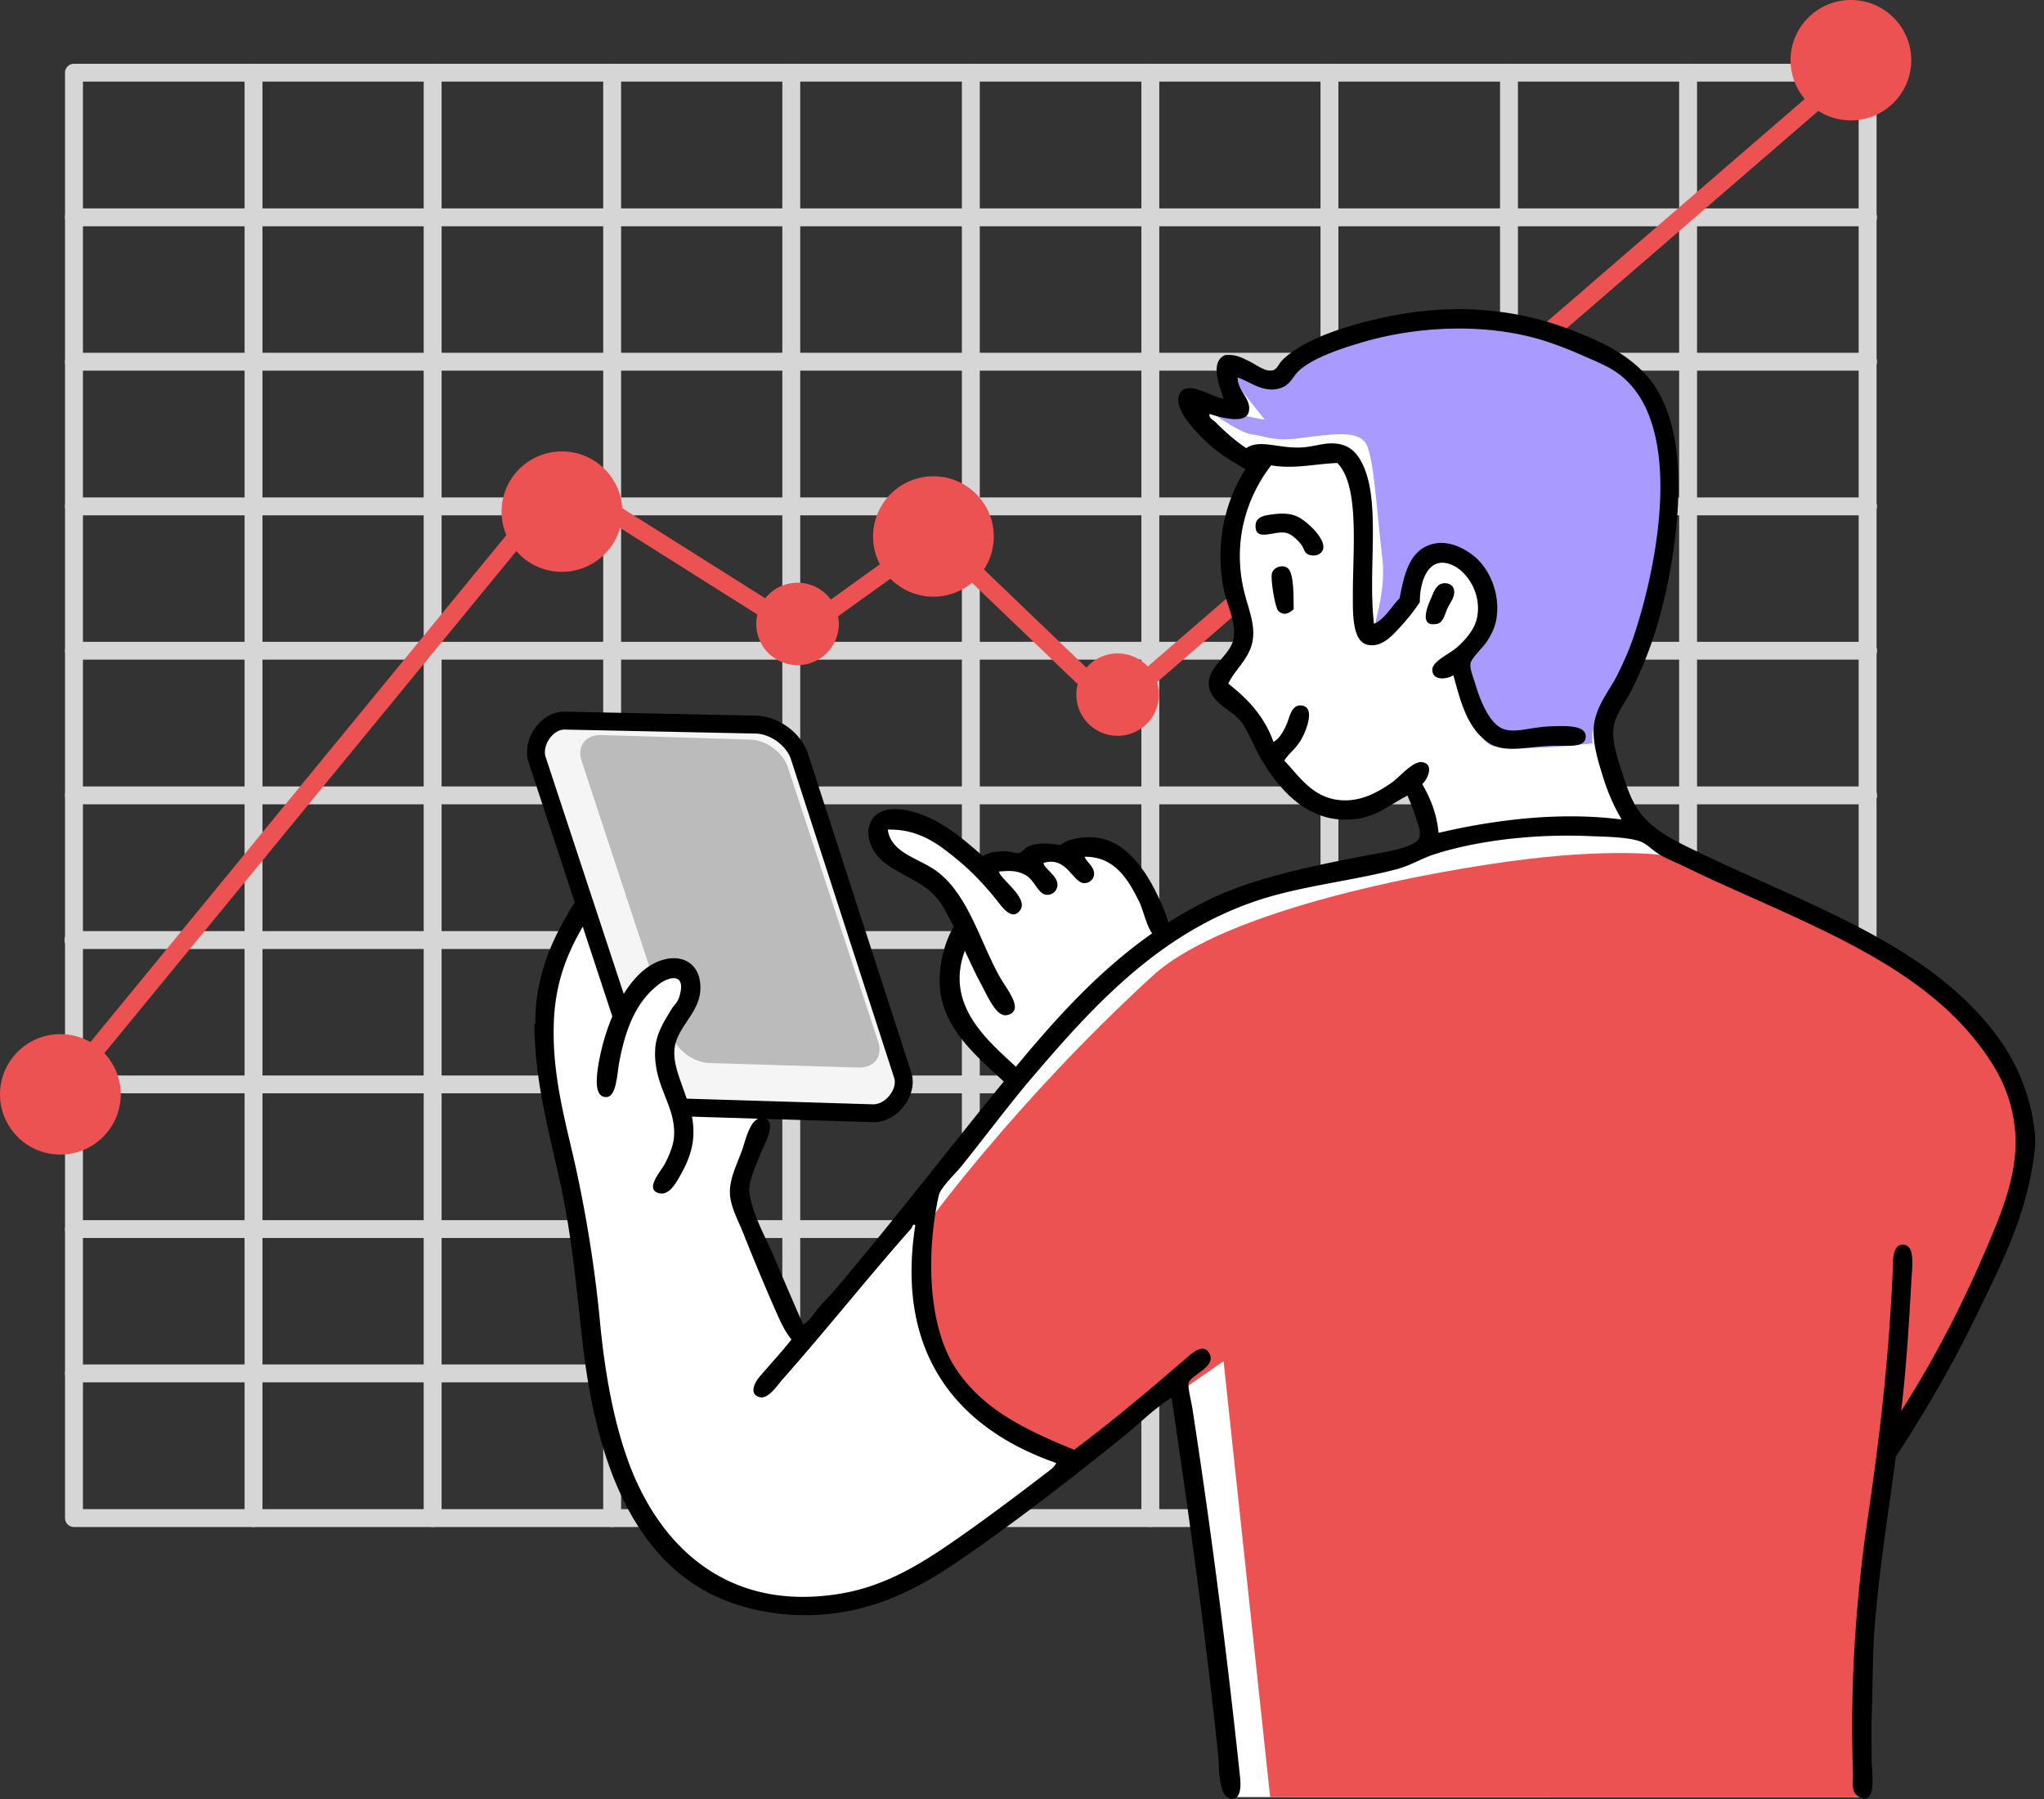 <svg width="217" height="191" fill="none" xmlns="http://www.w3.org/2000/svg"><rect width="100%" height="100%" fill="#333333" stroke="none"/><g clip-path="url(#clip0)"><path d="M198.274 162.088H7.854a.949.949 0 01-.95-.947V7.716a.95.95 0 01.95-.947h190.42c.525 0 .95.424.95.947v153.422c0 .526-.425.95-.95.95zM8.805 160.19h188.519V8.664H8.805V160.19z" fill="#D6D6D6"/><path d="M198.274 146.732H7.854a.95.95 0 01-.95-.948.95.95 0 01.95-.948h190.42a.95.95 0 110 1.896zM198.274 131.411H7.854a.95.95 0 01-.95-.948.95.95 0 01.95-.948h190.42a.95.95 0 110 1.896zM198.274 116.054H7.854a.95.95 0 01-.95-.948.95.95 0 01.95-.948h190.42a.95.95 0 110 1.896zM198.274 100.733H7.854a.949.949 0 110-1.895h190.42a.949.949 0 110 1.895zM198.274 85.376H7.854a.95.95 0 01-.95-.947.95.95 0 01.95-.948h190.42a.949.949 0 110 1.895zM198.274 70.02H7.854a.95.95 0 01-.95-.948.95.95 0 01.95-.948h190.42a.949.949 0 110 1.895zM198.274 54.699H7.854a.95.95 0 01-.95-.948.95.95 0 01.95-.948h190.42a.949.949 0 110 1.896zM198.274 39.342H7.854a.95.95 0 01-.95-.948.95.95 0 01.95-.948h190.42a.949.949 0 110 1.896zM198.274 24.02H7.854a.95.95 0 01-.95-.947.95.95 0 01.95-.948h190.42a.949.949 0 110 1.896z" fill="#D6D6D6"/><path d="M179.216 162.088a.948.948 0 01-.95-.947V7.716a.95.95 0 011.9 0v153.422a.95.95 0 01-.95.95zM160.201 162.088a.949.949 0 01-.95-.947V7.716a.95.95 0 011.9 0v153.422c0 .526-.425.95-.95.95zM141.14 162.088a.95.95 0 01-.951-.947V7.716a.95.95 0 011.901 0v153.422a.95.95 0 01-.95.95zM122.124 162.088a.949.949 0 01-.95-.947V7.716a.95.95 0 011.901 0v153.422a.948.948 0 01-.951.95zM103.066 162.088a.948.948 0 01-.95-.947V7.716a.95.95 0 011.9 0v153.422a.95.95 0 01-.95.95zM84.005 162.088a.949.949 0 01-.95-.947V7.716a.95.95 0 011.9 0v153.422a.95.95 0 01-.95.95zM64.99 162.088a.949.949 0 01-.95-.947V7.716a.95.95 0 011.9 0v153.422a.95.95 0 01-.95.95zM45.931 162.088a.949.949 0 01-.95-.947V7.716a.95.95 0 011.9 0v153.422a.95.95 0 01-.95.95zM26.916 162.088a.949.949 0 01-.95-.947V7.716a.95.95 0 011.9 0v153.422a.95.95 0 01-.95.95z" fill="#D6D6D6"/><path d="M7.855 115.175a.945.945 0 01-.732-1.546l51.843-63.175a.953.953 0 011.243-.2L85.05 65.908l13.701-9.851a.95.95 0 011.214.085l18.392 17.628 78.884-68.138a.95.95 0 111.247 1.435l-79.544 68.7a.947.947 0 01-1.28-.033l-18.448-17.68-13.578 9.766a.953.953 0 01-1.066.033L59.9 52.304 8.591 114.826a.948.948 0 01-.736.348z" fill="#EC5252"/><path fill-rule="evenodd" clip-rule="evenodd" d="M93.839 87.393h2.111l7.789 3.995h2.794l4.157-.836 5.44-.747 3.098 1.961 4.186 7.361-15.271 16.022-2.9-2.863-3.628-5.067-.68-3.995 1.283-3.995.228-1.895-2.494-3.08-6.581-4.672c.006-.004-1.346-2.942.468-2.189z" fill="#fff"/><path fill-rule="evenodd" clip-rule="evenodd" d="M85.249 141.44l-6.697-14.596 3.14-11.3-5.044-16.742-8.435-5.772-5.787 1.648s-6.169 8.299-4.549 17.154c1.62 8.855 2.748 15.265 3.886 24.166s3.517 29.098 15.05 32.823c11.53 3.725 19.626.368 27.286-5.525 7.66-5.893 21.499-16.742 21.499-16.742l5.539 44.205h67.058s-1.02-14.811.412-22.349a227.094 227.094 0 002.234-14.515s14.053-23.185 14.469-29.361c.416-6.177-3.372-17.184-12.652-21.938-9.276-4.755-25.639-12.077-28.113-14.765-2.475-2.685-5.084-9.03-4.137-10.968.947-1.94 7.409-12.74 6.614-24.827-.795-12.082-3.771-16.33-15.38-17.897-5.337-.72-12.579-.266-17.28 1.237-5.525 1.768-8.102 4.703-8.102 4.703l-6.202-1.567 1.323 4.95-5.044-.58s1.013 2.136 2.811 3.959 3.886 2.063 3.886 2.063-3.022 3.846-2.481 8.743c.541 4.893 2.365 8.51 1.158 10.391-1.211 1.883-2.586 3.9-2.563 5.032.023 1.132 3.276 1.925 3.721 3.3.445 1.375 3.269 9.457 9.923 9.401 6.654-.056 7.525-2.886 7.525-2.886s2.84 5.492 1.076 6.927c-1.765 1.434-22.875 3.277-31.172 11.958-8.294 8.683-34.972 39.67-34.972 39.67z" fill="#fff"/><path fill-rule="evenodd" clip-rule="evenodd" d="M98.065 130.391s-.287 8.647 2.398 14.432c3.263 7.029 13.809 10.474 13.809 10.474l15.628-10.806 4.945 46.268 63.191.003s.02-30.934 2.474-35.468c17.247-31.856 21.391-40.747-3.803-56.084-8.855-5.39-19.349-8.332-19.349-8.332s-4.912-.934-15.379.33c-9.218 1.111-31.703 5.142-39.608 12.372-14.776 13.52-24.306 26.811-24.306 26.811z" fill="#EC5252"/><path fill-rule="evenodd" clip-rule="evenodd" d="M154.936 71.1s1.356 7.648 3.616 8.099c2.263.447 3.028.204 4.932.168 1.903-.037 5.598-.468 5.598-.468s-.346-1.3.742-2.889c1.627-2.369 3.83-4.807 5.661-11.7 1.828-6.895 3.616-20.422-1.725-24.769-5.341-4.343-18.125-7.012-26.105-5.42-3.53.705-7.139 1.728-9.366 3.077-2.81 1.702-3.84 3.682-4.456 3.54-1.106-.252-4.487-2.404-4.487-2.404l4.932 6.222L128 43.345s3.461 2.58 4.873 2.754c1.412.178 2.282.767 4.981.425 3.774-.48 6.063-.81 7.053.398.957 1.165 1.224 7.318 1.828 12.152.587 4.699-1.656 8.289-.396 7.95 1.405-.379 2.814-2.804 2.814-2.804s.778-5.054 3.718-5.018c2.939.036 4.978 3.07 4.945 5.742-.03 2.672-2.88 6.157-2.88 6.157z" fill="#A89AFF"/><path fill-rule="evenodd" clip-rule="evenodd" d="M59.57 76.252l20.4.625c1.976.06 4.071 1.606 4.675 3.452l11.282 34.435c.604 1.846-.508 3.294-2.484 3.235l-20.4-.625c-1.977-.06-4.072-1.606-4.675-3.452L57.085 79.486c-.604-1.846.508-3.294 2.484-3.234z" fill="#F5F5F5"/><path d="M92.747 119.118l-20.107-.613c-2.343-.069-4.738-1.836-5.457-4.017L56.12 80.928c-.386-1.169-.1-2.597.745-3.725.805-1.073 1.94-1.708 3.15-1.662l20.292.424c2.35.073 4.748 1.837 5.467 4.018l10.966 33.843c.362 1.106.095 2.422-.723 3.515-.838 1.122-2.052 1.777-3.27 1.777zM59.922 77.443c-.54 0-1.111.332-1.537.898-.472.632-.653 1.415-.462 1.998l11.065 33.56c.472 1.425 2.167 2.668 3.711 2.714l20.005.609c.653 0 1.32-.385 1.788-1.013.442-.589.607-1.274.439-1.79L83.965 80.575c-.468-1.418-2.167-2.662-3.708-2.708l-20.289-.424a.109.109 0 00-.046 0z" fill="#000"/><path fill-rule="evenodd" clip-rule="evenodd" d="M63.855 78.022l15.808.484c1.683.049 3.46 1.359 3.975 2.922l9.597 29.154c.515 1.563-.432 2.79-2.111 2.738l-15.809-.481c-1.682-.053-3.46-1.359-3.975-2.925L61.743 80.76c-.514-1.563.432-2.787 2.111-2.738z" fill="#BBB"/><path fill-rule="evenodd" clip-rule="evenodd" d="M64.33 113.086s3.147-12.014 8.148-9.872c4.998 2.146-2.55 5.048-1.85 10.109.699 5.061 3.249 6.894.699 11.28-2.55 4.386-7.967-2.642-7.967-2.642l.97-8.875z" fill="#fff"/><path fill-rule="evenodd" clip-rule="evenodd" d="M208.61 106.136c-7.4-7.088-18.237-10.82-28.276-15.67-2.332-1.125-4.955-2.31-6.449-4.534-.736-1.096-1.194-2.431-1.653-3.876-.458-1.441-1.174-3.366-.91-4.949.221-1.31 1.306-2.675 1.986-4.04 2.005-4.048 3.358-8.392 4.216-13.772 1.171-7.364 1.138-15.337-2.893-19.624-1.977-2.103-4.451-3.347-7.522-4.535-3.058-1.184-6.06-1.948-9.755-2.228-3.797-.286-7.631.132-10.995.909-3.306.76-6.833 1.865-9.175 3.544-.313.223-.821.608-1.158.99-.323.369-.472.941-1.075.99-.736.06-1.65-.674-2.316-.99-.769-.365-1.419-.763-2.563-.658-1.683.694-.588 3.38-.165 4.617-1.175-.06-3.992-2.172-4.711-.412-.621 1.524 1.755 3.9 2.645 4.785 1.488 1.477 3.022 2.31 4.381 3.132-2.094 3.222-3.358 8.01-2.233 13.03.373 1.66 1.379 3.515.911 5.197-.446 1.592-2.742 2.85-2.564 4.698.188 1.958 2.593 2.62 3.557 4.041.706 1.04 1.177 2.317 1.817 3.462 1.646 2.945 4.55 6.713 9.013 6.762 3.088.033 4.345-1.323 6.697-2.557.287.678.548 1.27.828 2.146.208.641.689 1.763.412 2.392-.438.994-3.84 1.49-5.539 1.813-6.218 1.188-12.348 2.474-17.111 4.867-9.877 4.952-16.413 12.915-22.984 21.029-5.47 6.753-10.735 13.567-16.37 20.204-.554.655-1.19 1.254-1.735 1.896-.528.625-.92 1.398-1.653 1.813a464.625 464.625 0 01-2.975-6.927c-.974-2.297-2.418-4.741-2.729-7.091-.148-1.115.713-2.932 1.24-4.287.219-.557 1.842-3.357.248-3.627-1.418-.243-1.9 2.452-2.316 3.548-.59 1.559-1.322 3.017-1.24 4.534.076 1.366.874 2.794 1.405 4.123a249.923 249.923 0 003.224 7.752c.56 1.274 1.088 2.561 1.9 3.548-.861 1.115-2.254 2.645-3.388 3.958-.44.507-1.162 1.761-.083 2.142.98.349 1.973-1.237 2.481-1.813 4.734-5.344 8.996-10.747 13.724-16.081.066-.075.171-.582.412-.329-2.227 14.321 5.189 21.846 14.964 25.235-.204.455-.686.774-1.075 1.073-2.953 2.267-6.103 4.637-9.261 6.845-3.586 2.51-7.544 5.1-12.483 5.936-12.315 2.089-19.338-5.324-22.489-13.689-1.63-4.33-2.61-9.618-3.14-15.255-.522-5.528-1.425-11.01-2.481-15.916-1.036-4.814-2.67-10.04-2.399-15.999.195-4.268 1.548-7.446 3.392-10.474.244-.404.613-.927.825-1.418a8.065 8.065 0 01-.776-1.402c-1.01.023-1.794 1.712-2.197 2.41-1.742 3.01-3.226 6.682-3.223 11.131.013.095-.02.148-.082.164v.991c.2 5.877 1.702 11.082 2.81 16.245 1.158 5.397 1.627 10.695 2.316 16.739 1.277 11.214 4.615 21.076 12.319 25.811 4.136 2.544 10.058 3.613 15.71 2.557 5.258-.984 9.322-3.55 12.977-6.104 5.622-3.926 11.065-8.16 16.287-12.369 1.752-1.412 3.335-3.031 5.209-4.205 1.877 12.56 3.596 24.995 4.962 38.015.122 1.181-.056 4.857 1.653 4.538.699-.132.775-1.251.659-2.31-1.435-13.488-3.084-26.282-5.044-39.006-.145-.954-.521-2.33-.412-2.804.195-.859 3.104-1.737 2.151-3.215-.65-1.006-1.778.043-2.398.576-4.068 3.505-7.773 6.641-11.906 9.73-5.157-2.089-9.805-4.323-12.649-8.743-2.767-4.3-3.14-11.79-1.735-18.223.192-.872 1.762-2.319 2.481-3.214 2.484-3.097 5.044-6.522 7.357-9.237 6.769-7.94 14.037-15.936 25.052-19.213 4.302-1.28 9.197-1.817 13.641-2.968 1.518-.392 2.679-1.142 3.969-1.567 4.427-1.454 10.487-2.214 16.369-1.98 1.881.075 4.289.095 5.622.579.702.253 1.316.967 2.065 1.401.765.445 1.639.783 2.398 1.155 10.89 5.33 23.713 9.434 30.921 18.309 2.207 2.714 3.975 5.6 4.381 9.648.413 4.119-1.092 8.032-2.481 11.378-2.744 6.621-5.938 12.83-9.59 18.556.535-4.512.809-9 1.076-13.771.086-1.553.442-3.876-.907-3.876-1.168 0-1.023 1.806-1.076 2.968-.432 9.417-1.385 17.525-2.646 26.057-1.187 8.056-1.906 17.299-1.57 26.966.023.685-.099 1.471.083 1.981.191.54.874.875 1.24.826 1.118-.155.676-2.863.663-4.123-.016-1.668-.02-3.952 0-4.534.132-3.663.092-6.733.33-9.73.501-6.249 1.455-11.932 2.233-17.894 3.197-4.893 6.103-9.911 8.68-15.255 2.57-5.324 5.453-10.757 6.116-17.812v-.908c-.584-6.545-3.764-10.994-7.452-14.528zm-55.888-17.73c-.191-2.118-.904-3.714-1.735-5.195.396-.217 1.432-2.076 0-2.31-.99-.161-2.372 1.586-3.309 2.228-1.3.888-3.101 1.97-5.291 1.813-2.973-.214-4.329-2.392-6.034-4.205.376-.659 1.194-1.244 1.735-2.146.567-.944 1.669-3.636 0-3.712-.986-.042-1.161 1.224-1.488 1.981-.399.925-.851 1.6-1.405 1.896-.95-2.709-2.738-4.58-4.794-6.187.786-1.684 2.531-2.813 2.646-5.113.083-1.593-.61-3.14-.993-4.785-1.237-5.33.363-9.973 2.893-13.277 2.475.425 4.612-.158 7.027-.247 2.366 2.393 1.653 8.993 1.653 13.854 0 2.096-.092 5.08 1.57 5.442 1.498.326 2.639-1.013 3.309-1.73.907-.978 1.58-1.804 2.23-2.804-.003-2.498 1.082-5.068 3.556-3.877 1.584.764 3.092 3.173 2.481 5.69-.273 1.128-1.197 2.198-2.065 2.968-.828.737-2.646 1.5-2.646 2.392 0 1.3 1.775.968 2.234.576.765 2.823 1.478 5.65 3.721 7.173 1.814 1.234 4.219.33 7.192.33 1.55 0 3.14.164 3.14-.991 0-1.195-2.022-1.135-3.721-1.073-2.144.08-3.563.701-4.876.33-1.603-.452-2.606-3.084-3.14-4.868-.218-.72-.584-1.572-.495-2.145.079-.526 1.402-1.787 1.735-2.31.518-.806.97-1.668 1.076-2.886.217-2.464-.799-4.557-1.983-5.771-.861-.882-2.969-2.307-5.044-1.649-2.244.71-2.814 3.05-3.306 5.69-.867.894-1.653 2.313-2.728 2.72-.693-5.942.851-13.336-1.405-17.317-.627-1.106-1.554-1.945-3.474-1.813-.779.052-1.719.345-2.728.41-2.455.165-4.523-.92-5.952.083-1.088-.734-2.246-1.72-3.223-2.721-.254-.26-.828-.517-.66-.908 1.02.325 3.761 1.135 4.134-.165.399-1.395-1.217-2.283-1.158-3.712 1.405.5 2.741 1.659 4.464 1.155 1.167-.342 1.345-1.253 2.065-1.895 1.455-1.3 4.143-2.238 6.614-2.968 5.747-1.704 12.863-2.106 18.933-.329 1.408.415 2.863.974 4.216 1.566 1.366.6 2.87 1.198 3.886 1.899 7.33 5.034 4.539 20.006 1.9 27.953-.488 1.468-1.105 2.85-1.735 4.123-.881 1.774-2.55 3.613-2.563 6.019-.01 1.734.587 3.53 1.075 5.113a20.971 20.971 0 001.904 4.288c-6.78-.882-13.856.108-19.438 1.418z" fill="#000"/><path fill-rule="evenodd" clip-rule="evenodd" d="M135.112 54.596c.914-.128 1.88-.125 2.646.247 1.022.497 2.926 2.294 2.728 3.38-.082.464-.561.743-.993.743-1.128 0-.95-.714-1.405-1.237-.317-.365-.871-.984-1.488-1.155-1.211-.336-3.302 1.017-3.309-.74-.003-1.09 1.194-1.149 1.821-1.238zM137.342 64.656c-.425.41-1.055.79-1.653.164-.316-.332-.821-3.32-.659-3.958.168-.662 1.088-.968 1.652-.58.743.52.631 3.271.66 4.374zM153.135 61.934c.448-.098 1.131.03 1.24.74.112.738-.465 1.35-.746 1.982-.24.542-.385 1.428-1.075 1.566-1.867.375-1.092-1.695-.66-2.64.277-.605.505-1.486 1.241-1.648zM70.875 101.766c2.016-.352 3.672.905 3.47 3.465-.181 2.323-2.467 3.847-2.728 6.019-.185 1.54.505 3.086.907 4.287.528 1.563 1.228 3.07 1.076 5.196-.093 1.306-.578 2.586-1.158 3.629-.442.793-1.25 2.547-2.398 2.31-1.703-.352.102-2.333.494-3.05.436-.796.904-1.922.993-2.721.386-3.449-2.134-5.39-1.982-9.401.066-1.698.897-3.001 1.735-4.37.34-.556.676-.671.907-1.567.59-2.273-1.112-1.915-2.15-1.154-2.478 1.822-3.623 4.738-4.3 8.328-.224 1.194-.283 3.643-1.322 3.712-1.415.092-1.109-2.225-.828-3.794.765-4.219 3.18-10.168 7.284-10.889zM104.327 90.862c.745-.425 1.547-.507 2.48-.494.465.007 1.003.25 1.406.164.346-.072.544-.487.91-.658 1.036-.49 2.28-.349 3.474-.164.587-.592 2.098-.908 3.474-.826 3.5.214 5.684 3.65 7.027 6.597.494 1.086 2.048 4.209 0 4.124-1.148-.047-1.607-2.778-2.151-3.877-1.073-2.178-2.517-4.834-5.787-4.784.093.487 1.076 1.056.993 1.895-.049.49-.478.931-1.075.905-1.201-.05-1.825-2.912-4.299-2.145.066.605 1.488 1.335 1.488 2.31 0 .667-.554 1.122-1.158 1.072-.953-.082-1.24-1.602-2.316-2.145-.897-.454-1.619-.418-2.728-.33 0 .734 3.207 2.781 2.233 4.124-.864 1.191-1.943-.395-2.48-1.073-1.224-1.543-2.646-3.04-4.051-4.205-2.283-1.896-4.286-3.357-7.522-3.297.39 2.652 3.503 3.024 5.456 4.616 3.197 2.606 4.355 7.302 6.45 11.05.445.796 1.788 2.481 1.57 3.383-.105.441-.613.691-1.075.658-1.02-.069-1.993-2.409-2.399-3.133-.742-1.336-1.217-2.471-1.817-3.712-2.356 6.348 3.365 10.247 6.449 13.278-.373.589-.927 1-1.323 1.566-2.636-2.708-7.33-5.847-7.772-10.885-.188-2.152.495-5.038 1.488-6.515-.68-1.155-.993-2.064-1.818-3.05-1.692-2.028-4.932-2.722-6.367-4.535-1.666-2.106-1.109-5.232 2.48-4.867 3.61.372 6.668 3.12 8.76 4.953z" fill="#000"/><path fill-rule="evenodd" clip-rule="evenodd" d="M6.41 109.772c3.54 0 6.406 2.863 6.406 6.39 0 3.531-2.87 6.391-6.406 6.391-3.54.003-6.41-2.86-6.41-6.391 0-3.527 2.87-6.39 6.41-6.39zM59.655 47.917c3.54 0 6.41 2.862 6.41 6.39 0 3.53-2.87 6.39-6.41 6.39s-6.407-2.863-6.407-6.39c0-3.528 2.87-6.39 6.407-6.39zM99.097 50.556c3.54 0 6.407 2.863 6.407 6.39 0 3.53-2.87 6.39-6.407 6.39-3.54 0-6.406-2.86-6.406-6.39 0-3.527 2.867-6.39 6.406-6.39zM196.499 0c3.54 0 6.407 2.863 6.407 6.39 0 3.531-2.87 6.39-6.407 6.39-3.539 0-6.406-2.862-6.406-6.39 0-3.527 2.87-6.39 6.406-6.39zM84.67 61.855a4.378 4.378 0 014.382 4.374 4.375 4.375 0 01-4.381 4.37 4.378 4.378 0 01-4.384-4.37 4.379 4.379 0 014.384-4.373zM118.654 69.361a4.375 4.375 0 014.381 4.37 4.378 4.378 0 01-4.381 4.373 4.378 4.378 0 01-4.384-4.373 4.375 4.375 0 014.384-4.37z" fill="#EC5252"/></g><defs><clipPath id="clip0"><path fill="#fff" d="M0 0h216.049v190.927H0z"/></clipPath></defs></svg>